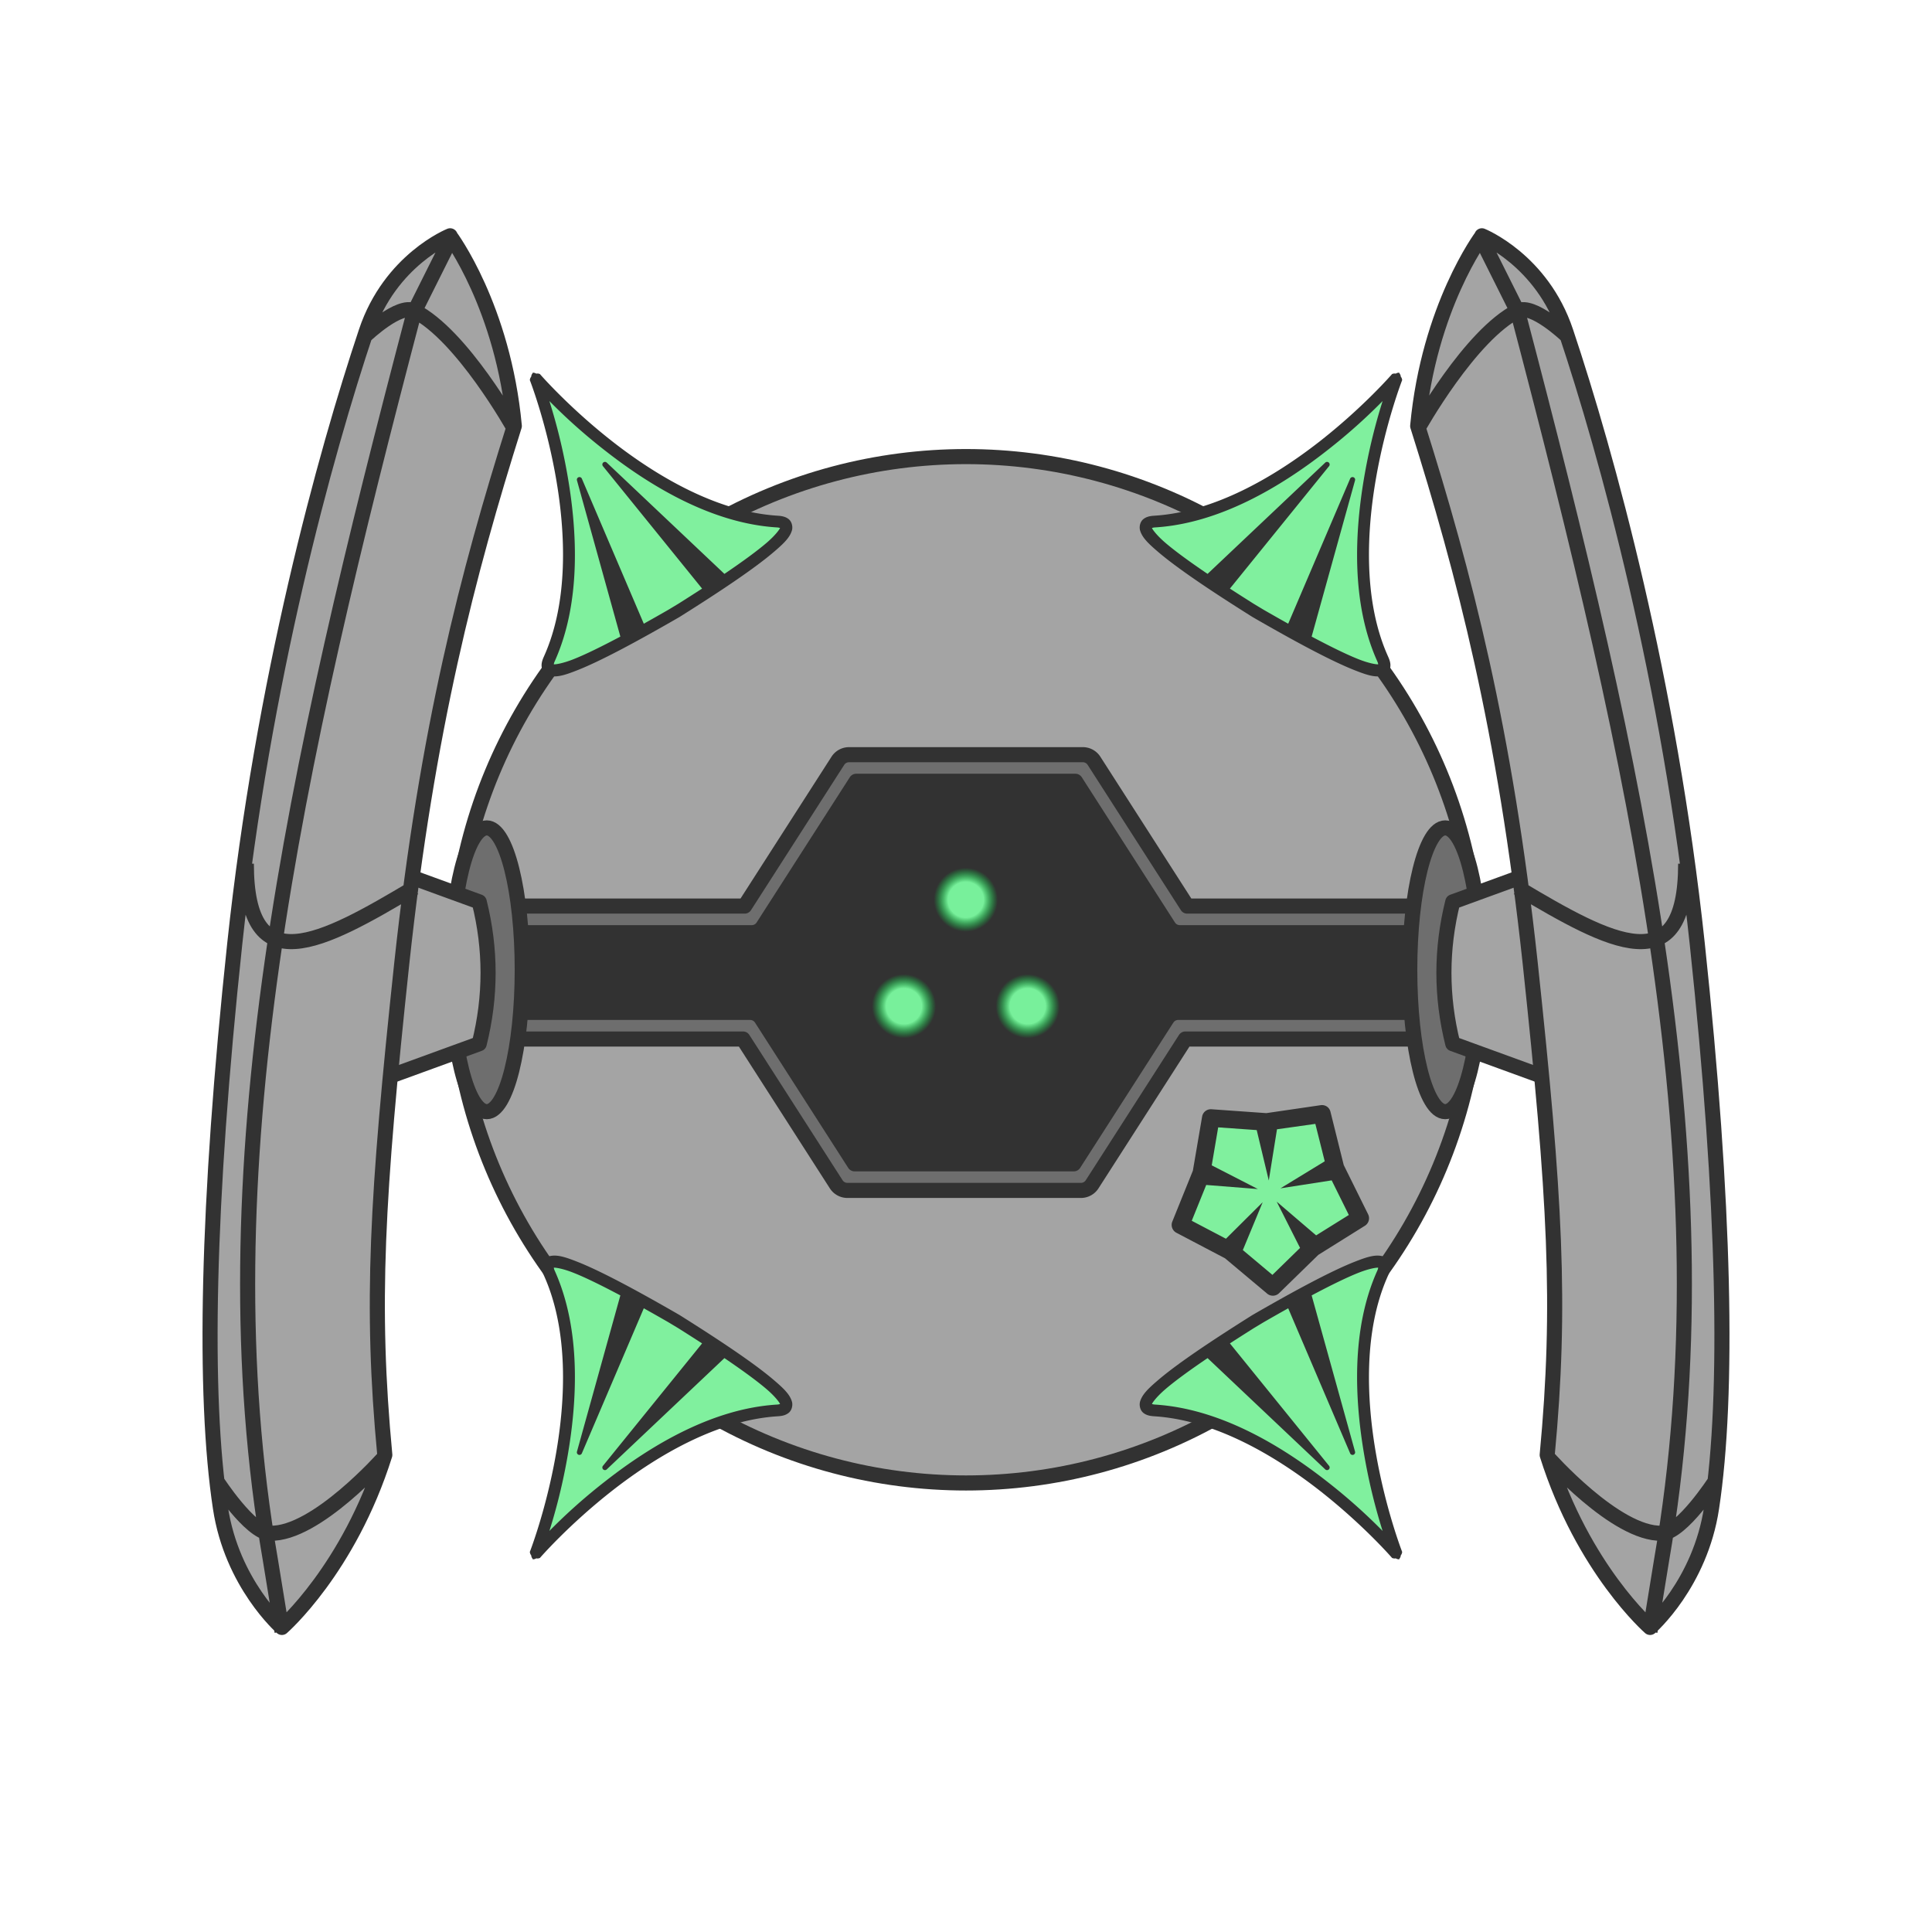 <svg viewBox="0 0 512 512" xmlns="http://www.w3.org/2000/svg" xmlns:xlink="http://www.w3.org/1999/xlink">
 <defs>
  <radialGradient id="d" cx="256" cy="256" r="12" gradientTransform="matrix(.783 0 0 .783 55.5 38)" gradientUnits="userSpaceOnUse">
   <stop stop-color="#78f09b" offset=".501"/>
   <stop stop-color="#00f046" stop-opacity="0" offset=".903"/>
  </radialGradient>
 </defs>
 <g>
  <circle cx="256" cy="257" r="136" fill="#a4a4a4" stroke="#323232" stroke-linecap="round" stroke-linejoin="round" stroke-width="4"/>
  <path d="m225 203-25.8 40.1h-78.5a136 136 0 0 0-1.01 14.1 136 136 0 0 0 1.01 14.1h78.5l25.8 40.1h61.9l25.8-40.1h78.5a136 136 0 0 0 1.01-14.1 136 136 0 0 0-0.748-14.1h-78.8l-25.8-40.1z" fill="#323232"/>
  <path d="m225 200a3.52 3.52 0 0 0-2.96 1.62l-24.7 38.5h-76.4a136 136 0 0 0-0.505 7.05h78.8a3.52 3.52 0 0 0 2.96-1.62l24.7-38.5h58.1l24.7 38.5a3.52 3.52 0 0 0 2.96 1.62h79.1a136 136 0 0 0-0.732-7.05h-76.4l-24.7-38.5a3.52 3.52 0 0 0-2.96-1.62zm-105 68.3a136 136 0 0 0 0.505 7.05h76.4l24.7 38.5a3.52 3.52 0 0 0 2.96 1.62h61.9a3.52 3.52 0 0 0 2.96-1.62l24.7-38.5h76.4a136 136 0 0 0 0.505-7.05h-78.8a3.52 3.52 0 0 0-2.96 1.62l-24.7 38.5h-58.1l-24.7-38.5a3.52 3.52 0 0 0-2.96-1.62z" fill="#6e6e6e" stroke="#323232" stroke-linecap="round" stroke-linejoin="round" stroke-width="4"/>
 </g>
 <circle id="b" cx="256" cy="239" r="9.4" fill="url(#d)" style="paint-order:fill markers stroke"/>
 <use transform="translate(-16.4 28.2)" xlink:href="#b"/>
 <use transform="translate(16.4 28.2)" xlink:href="#b"/>
 <g>
  <g transform="matrix(.325 .218 -.218 .325 309 177)" stroke-linecap="square" stroke-linejoin="round">
   <path d="m256 192 28.1 25.4 32.8 18.8-15.5 34.5-7.77 37-37.6-4.05-37.6 4.05-7.77-37-15.5-34.5 32.8-18.8z" fill="#80f09e" style="paint-order:fill markers stroke"/>
   <path d="m256 186a6 6 0 0 0-4.03 1.55l-27.6 25-32.3 18.5a6 6 0 0 0-2.49 7.66l15.2 33.9 7.64 36.4a6 6 0 0 0 6.52 4.73l37-3.98 37 3.98a6 6 0 0 0 6.52-4.73l7.64-36.4 15.2-33.9a6 6 0 0 0-2.49-7.66l-32.3-18.5-27.6-25a6 6 0 0 0-4.03-1.55zm0 14.1 19.4 17.5-14.7 31.9 25.8-23.8 22.7 13-10.7 23.8-34.9-4.09 30.6 17.2-5.37 25.6-26-2.8-6.89-34.4-6.89 34.4-26 2.8-5.37-25.6 30.6-17.2-34.9 4.09-10.7-23.8 22.7-13 25.8 23.8-14.7-31.9z" fill="#323232" style="paint-order:fill markers stroke"/>
  </g>
 </g>
 <g id="a" transform="matrix(.503 .303 -.303 .503 254 1.28)">
  <path d="m256 42.2s-13.8 79.8-60 112c-11.1 7.71 13.8 10.7 60 11.5 46.2-0.87 71.1-3.81 60-11.5-46.2-32-60-112-60-112 0 0.564-9e-3 1.2-9e-3 1.77-3.3e-4 -0.567-9e-3 -1.2-9e-3 -1.77z" fill="#80f09e" style="paint-order:fill markers stroke"/>
  <path d="m256 39.6a2.63 2.63 0 0 0-1.05 1.14 2.63 2.63 0 0 0-1.34 1.03s-3.4 19.7-12.5 43.4c-9.12 23.7-24 51.2-46.4 66.7-1.61 1.12-2.87 2.22-3.49 3.95-0.618 1.73 0.153 3.94 1.4 5.08 2.49 2.28 6.19 3.12 11.7 4.05 11 1.86 28.8 2.8 51.9 3.23a2.63 2.63 0 0 0 0.098 0c23.1-0.436 40.9-1.37 51.9-3.23 5.48-0.932 9.18-1.77 11.7-4.05 1.24-1.14 2.01-3.35 1.4-5.08-0.618-1.73-1.88-2.84-3.49-3.95-22.4-15.5-37.3-43-46.4-66.7-9.12-23.7-12.5-43.4-12.5-43.4a2.63 2.63 0 0 0-1.34-1.03 2.63 2.63 0 0 0-1.26-0.973 2.63 2.63 0 0 0-0.215-0.166zm0.215 14.7c1.98 8.2 5.04 19.3 10.2 32.7 9.32 24.2 24.4 52.6 48.3 69.2 0.854 0.592 0.955 0.815 1.12 1.02-0.859 0.553-3.82 1.75-8.58 2.56-5.66 0.963-13.8 1.67-23.6 2.2l-19.6-70.5a1.18 1.18 0 0 0-1.37-0.834 1.18 1.18 0 0 0-0.924 1.31l9.83 70.5c-3.99 0.138-8.3 0.242-12.7 0.336h-5.31c-4.42-0.094-8.71-0.199-12.7-0.336l9.83-70.5a1.18 1.18 0 0 0-2.29-0.479l-19.6 70.5c-9.82-0.532-17.9-1.24-23.6-2.2-4.76-0.81-7.72-2-8.58-2.56 0.164-0.203 0.265-0.426 1.12-1.02 23.9-16.5 39-44.9 48.3-69.2 5.17-13.4 8.23-24.5 10.2-32.7z" fill="#323232" style="paint-order:fill markers stroke"/>
 </g>
 <use id="c" transform="matrix(-1 0 0 1 512 -7.09e-8)" xlink:href="#a"/>
 <use transform="matrix(1 0 0 -1 0 512)" xlink:href="#a"/>
 <use transform="matrix(1 0 0 -1 0 512)" xlink:href="#c"/>
 <ellipse id="f" cx="383" cy="257" rx="9.4" ry="37.6" fill="#6e6e6e" stroke="#323232" stroke-linejoin="round" stroke-width="4" style="paint-order:fill markers stroke"/>
 <path id="e" d="m385 239 25.8-9.4v56.4l-25.8-9.4c-3.13-12.5-3.13-25.1 0-37.6z" fill="#a4a4a4" stroke="#323232" stroke-linejoin="round" stroke-width="4" style="paint-order:fill markers stroke"/>
 <use transform="matrix(-1,0,0,1,512,0)" xlink:href="#f"/>
 <use transform="matrix(-1,0,0,1,512,0)" xlink:href="#e"/>
 <g id="g" transform="matrix(.795 0 0 .795 52.4 50.8)" stroke-width="5.03">
  <path d="m428 16s-17.7 23.6-21.4 63.3c15.4 48.8 29.1 101 37.5 179 8.33 78.2 10.4 114 5.67 164 12 38.1 34.3 57.5 34.3 57.5s16.7-14.6 20.5-39.9c5.7-37.6 4.49-101-4.78-188-9.96-93.2-26.6-165-43.8-204-9.55-21.6-28-32-28-32z" fill="#a4a4a4" style="paint-order:fill markers stroke"/>
  <path d="m440 232c31 18.5 56 32 56-8m-68-208 12 24c40 152 70.3 287 48 416l-3.91 24m-77.4-401s17.4-31.3 33.4-39.3c4.92-2.46 16 8 16 8m-6.22 374s22.9 26 38.2 25.5c6.66-0.181 17.8-17.4 17.8-17.4m-77.8-415s-17.7 23.6-21.4 63.3c15.4 48.8 29.1 101 37.5 179 8.33 78.2 10.4 114 5.67 164 12 38.1 34.3 57.5 34.3 57.5s16.7-14.6 20.5-39.9c5.7-37.6 4.49-101-4.78-188-9.4-88-30.1-163-43.8-204-8-24-28-32-28-32z" fill="none" stroke="#323232" stroke-linejoin="round" stroke-width="5.03" style="paint-order:fill markers stroke"/>
 </g>
 <use transform="matrix(-1,0,0,1,512,0)" xlink:href="#g"/>
</svg>
